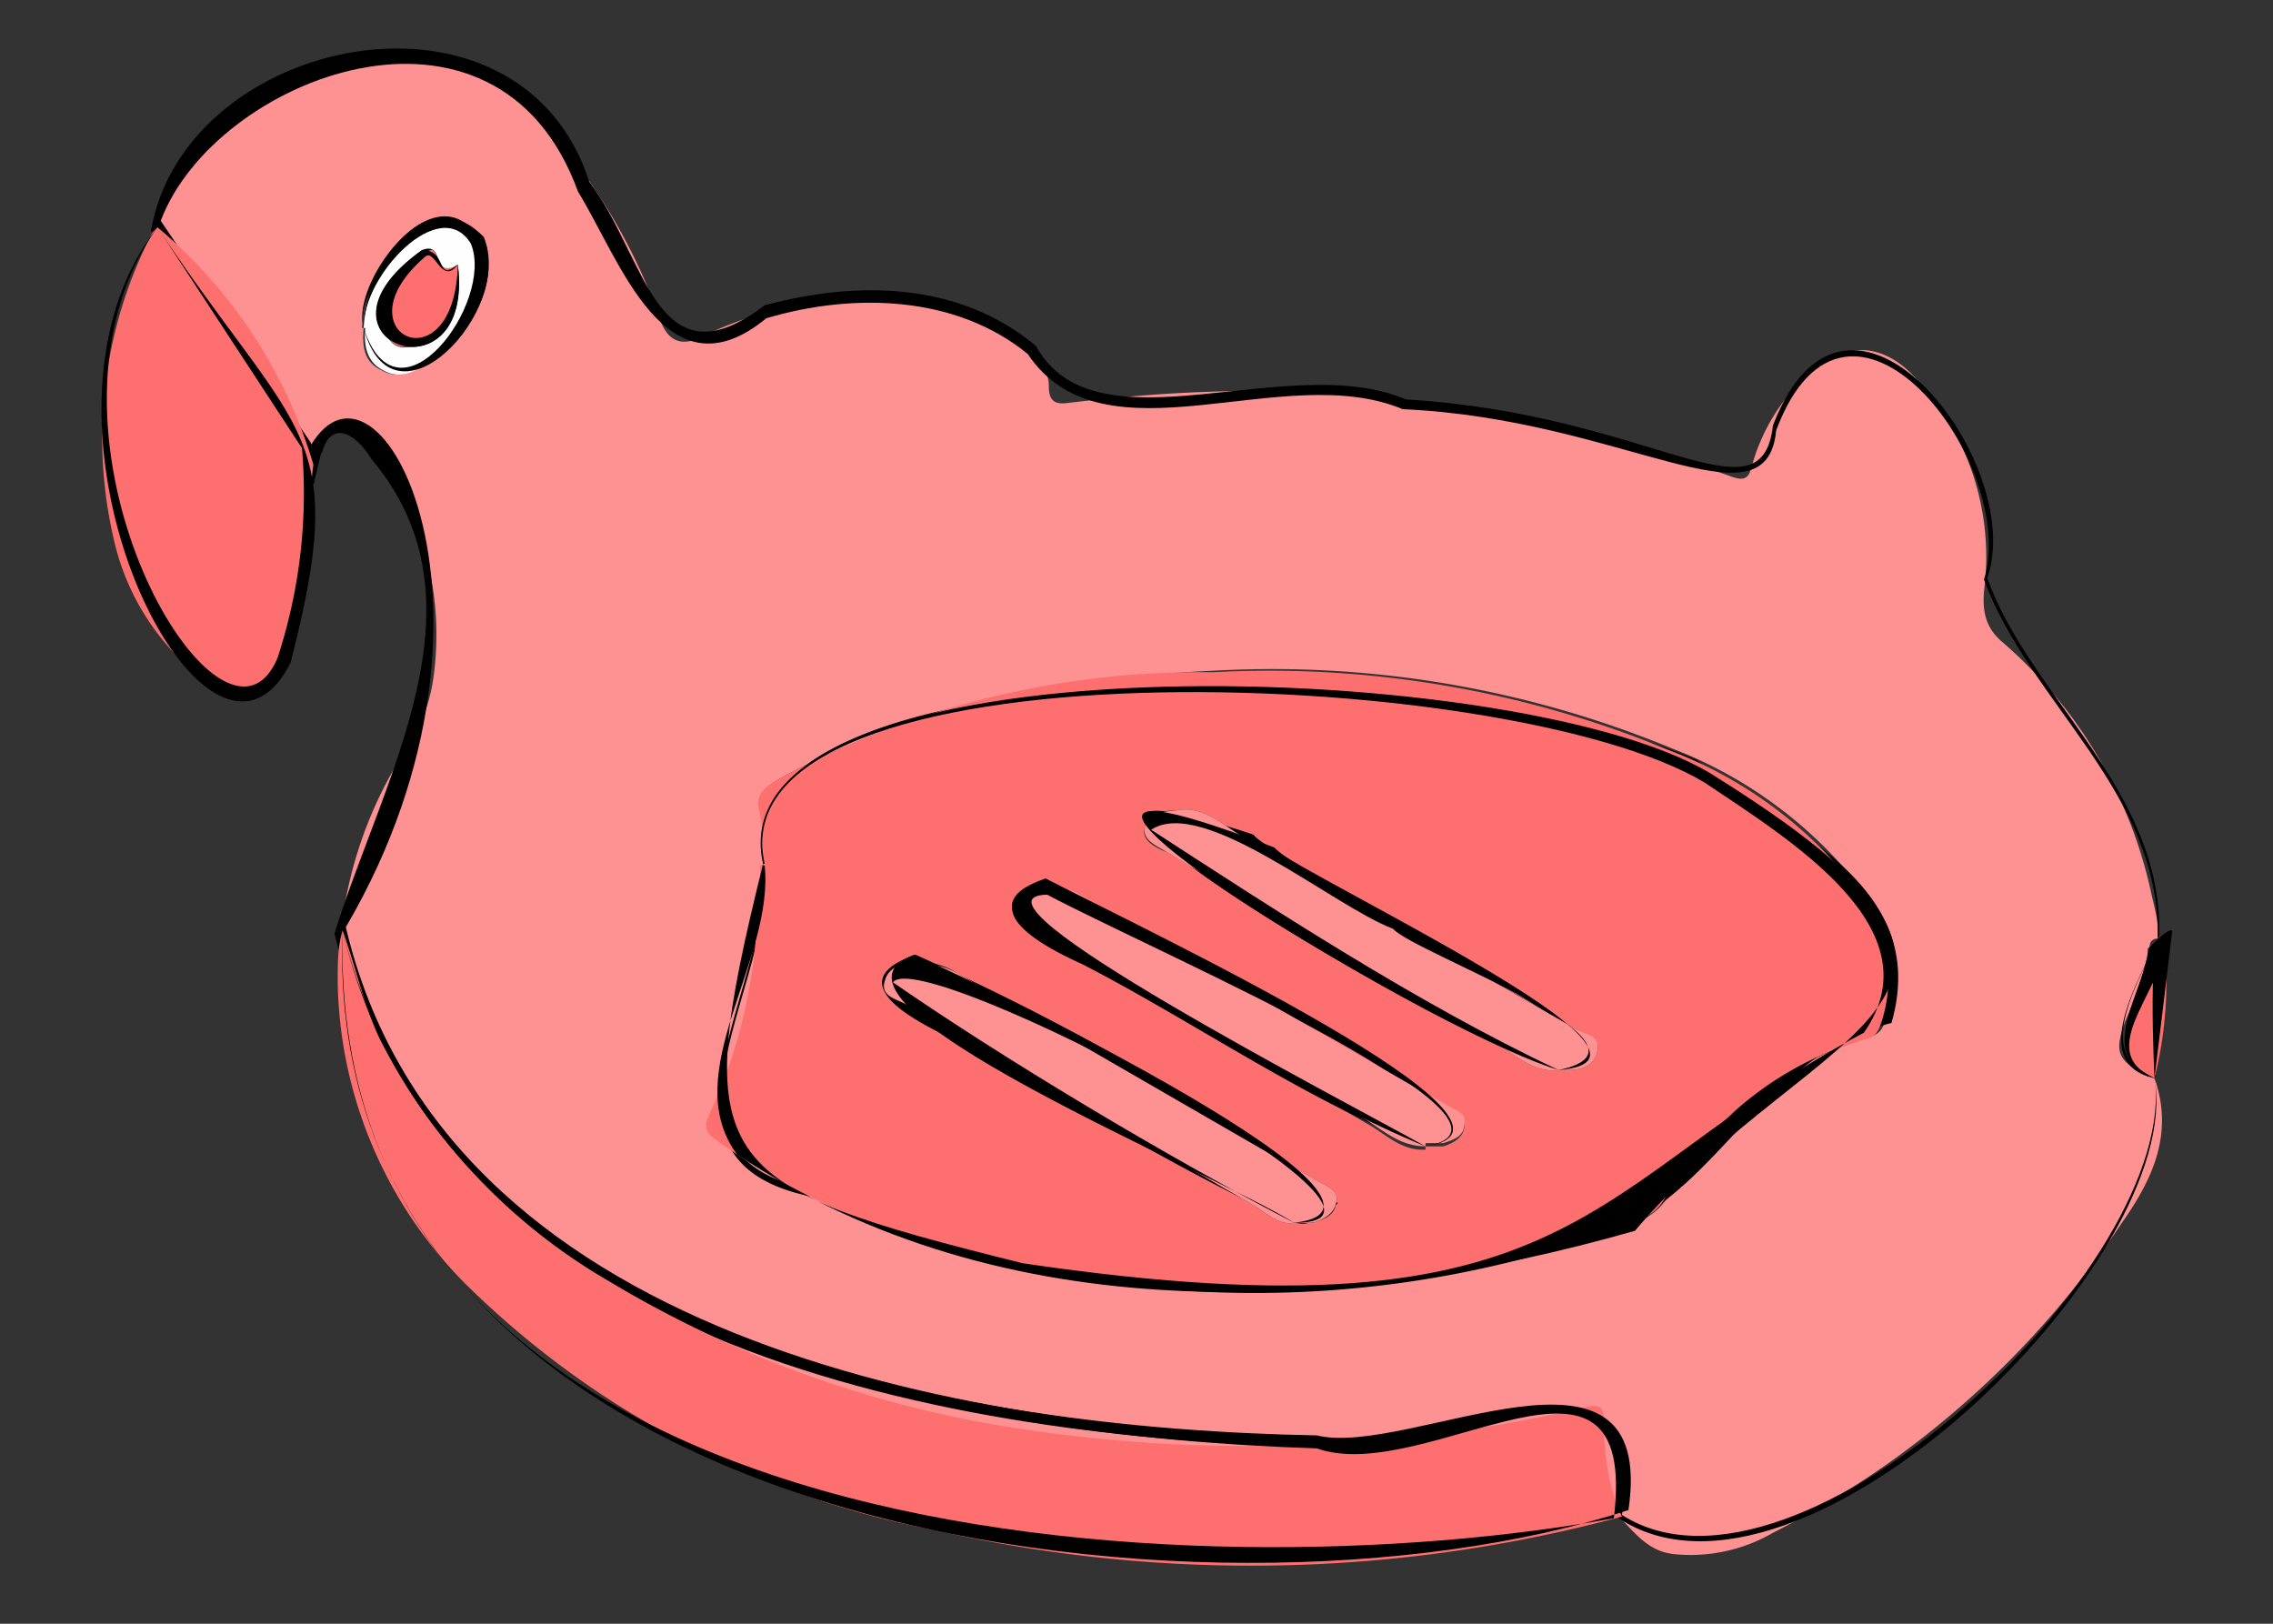 <svg id="Capa_1" data-name="Capa 1" xmlns="http://www.w3.org/2000/svg" version="1.1" viewBox="0 0 1.4 1"><rect x="0" y="0" width="1.4" height="1" fill="#333333" stroke="none"/><defs><style>.cls-1{fill:#fe9191}.cls-1,.cls-2,.cls-3{stroke-width:0}.cls-2{fill:#fe7070}.cls-3{fill:#000}</style></defs><path class="cls-1" d="M1.327.664c.012.034-.001.062-.02.089a.565.565 0 0 1-.215.191.101.101 0 0 1-.062.013C1.015.955 1.007.944.998.935A.136.136 0 0 1 .987.879c0-.01 0-.014-.013-.011a.92.92 0 0 1-.339.014A.697.697 0 0 1 .374.79.356.356 0 0 1 .233.641C.223.619.218.596.21.574A.257.257 0 0 1 .251.46.103.103 0 0 0 .267.417.19.19 0 0 0 .233.28L.228.273C.213.256.202.258.194.279L.192.286.187.275A.312.312 0 0 0 .096.14C.118.088.18.026.254.033A.129.129 0 0 1 .34.082a.355.355 0 0 1 .067.116q.007.018.024.01A.236.236 0 0 1 .59.19a.083.083 0 0 1 .045.026c.006.006.011.013.011.022 0 .011.006.011.013.01C.71.242.761.239.812.242a.915.915 0 0 1 .253.051c.008.003.012.003.014-.006a.12.12 0 0 1 .033-.055c.023-.022.047-.022.068.001a.161.161 0 0 1 .042.131c-.001.013.001.023.012.032a.284.284 0 0 1 .091.154c.002.009.005.019.004.028-.003 0-.005.002-.005.005a.247.247 0 0 1-.015.046c-.007.019-.005.024.014.034h.004zM.47.532c0 .012 0 .025-.002.037a.31.31 0 0 1-.029.116C.435.693.437.697.443.701a.407.407 0 0 0 .073.042.68.68 0 0 0 .491.01.038.038 0 0 0 .021-.017.212.212 0 0 1 .123-.097c.006-.002.009-.005.01-.011.01-.032 0-.06-.018-.085A.27.27 0 0 0 1.03.461.644.644 0 0 0 .749.413a1 1 0 0 0-.11.011.535.535 0 0 0-.156.054C.474.483.466.489.47.5c.003.01.002.021.002.031H.47zM.224.202c-.001.011 0 .021.011.026.01.006.02.001.028-.005C.285.206.297.185.295.157.295.139.279.13.263.139a.076.076 0 0 0-.04.063z"/><path class="cls-3" d="M1.327.664c.02.111-.218.345-.33.271C1.013.808.877.909.811.891.591.886.269.832.206.575.236.478.303.371.229.283.218.265.203.259.198.28V.278L.193.299C.191.283.102.158.093.142.114.021.32-.021.363.112c.035.046.041.127.108.076C.527.173.59.173.638.213.675.28.793.215.866.246c.151.009.219.078.226.016.046-.12.157.023.132.094.026.073.108.13.106.22-.01.024-.044.076-.002.086zm0 0c-.042-.009-.008-.063.002-.086.002-.09-.079-.145-.107-.221.022-.072-.084-.209-.128-.092C1.088.328 1 .258.864.252.79.221.68.288.633.218.589.182.526.18.472.196.41.247.382.16.356.118.306-.02.132.048.099.136l.092.136C.195.281.199.284.187.283c.041-.094.142.09.026.288.06.254.38.308.598.315.062.016.206-.077.188.047.108.069.345-.156.328-.27z"/><path class="cls-3" d="M.47.532c.011.071-.082.18.032.201a.649.649 0 0 0 .467.024c.074-.01.111-.121.188-.131.025-.076-.065-.111-.115-.152C.887.405.441.397.47.532zm0 0C.441.395.89.401 1.045.468c.051.042.145.075.12.162-.088.023-.108.117-.195.136A.657.657 0 0 1 .5.737C.387.714.479.603.469.533H.47zM.224.202C.24.263.3.194.29.157.283.111.218.168.224.202zm0 0C.215.173.275.094.3.157.309.198.238.268.224.202z"/><path class="cls-2" d="M.211.573C.219.595.224.619.234.64a.361.361 0 0 0 .141.149.69.69 0 0 0 .261.092.92.92 0 0 0 .339-.014c.012-.003.013 0 .013.011 0 .02.003.038.011.056a.879.879 0 0 1-.425.008A.56.56 0 0 1 .286.79.269.269 0 0 1 .208.604c0-.011 0-.021.003-.031z"/><path class="cls-3" d="M.211.573c.062.254.382.307.6.311.057.014.21-.076.192.046C.745 1.014.196.949.211.572zm0 0c-.01.39.533.408.783.362C1.01.805.879.916.811.892.592.885.271.829.211.573z"/><path class="cls-2" d="M.097.14a.303.303 0 0 1 .096.146l-.01.089C.181.388.179.401.173.413.164.432.15.436.133.424A.15.15 0 0 1 .071.336.275.275 0 0 1 .094.143L.097.14z"/><path class="cls-3" d="M.097.14c.087.131.119.124.082.268C.128.51.002.261.097.14zm0 0c-.09.126.04.347.074.265A.326.326 0 0 0 .186.276L.097.14z"/><path class="cls-2" d="M1.327.664C1.308.654 1.306.648 1.313.63c.006-.015.012-.03.015-.046 0-.003.002-.005.005-.005a.243.243 0 0 1-.006.085z"/><path class="cls-3" d="M1.327.664c-.039-.013-.004-.057-.004-.08.001 0 .011-.012.015-.011l-.011.091zm0 0s-.005-.101.006-.08c-.003.028-.043.064-.006.08z"/><g><path class="cls-2" d="M.47.532c0-.01 0-.021-.002-.031C.464.489.472.484.481.479A.545.545 0 0 1 .747.414a.644.644 0 0 1 .281.048.265.265 0 0 1 .113.082c.019.025.028.053.018.085-.002.006-.004.01-.01.011a.206.206 0 0 0-.123.097c-.005.009-.012.013-.021.017A.651.651 0 0 1 .842.79.659.659 0 0 1 .514.744.407.407 0 0 1 .441.702C.435.698.433.694.437.686A.315.315 0 0 0 .466.57c0-.012.003-.024.002-.037H.47zm.49.127h.005C.974.659.982.657.984.647.986.638.976.637.971.634A13.81 13.81 0 0 0 .765.515C.753.508.741.496.725.499.717.499.707.501.705.51.703.518.712.522.719.525l.203.118C.934.65.945.661.96.659zM.878.706h.011C.895.704.901.701.902.694.902.687.896.685.892.683L.874.673.667.554A.043.043 0 0 0 .645.548C.636.548.627.55.625.559s.007.012.013.015l.204.118c.011.006.021.017.036.016zM.797.753h.012C.815.751.822.749.823.741.825.733.818.731.813.728L.795.718.589.599A.037.037 0 0 0 .564.593C.556.593.548.596.545.604.542.613.551.615.557.618L.77.741c.009.005.017.014.027.012z"/><path class="cls-3" d="M.47.532C.438.39.931.403 1.053.476c.226.14.066.15-.046.282C.825.81.618.82.454.711.417.661.477.592.471.533H.47zm0 0C.424.718.437.73.63.778c.346.051.345-.05.518-.142.045-.064-.046-.119-.098-.154C.927.408.439.392.471.532H.47z"/><path class="cls-3" d="M.96.659C1.05.652.785.541.767.521.605.46.887.627.96.659zm0 0C.853.619.577.449.772.514c.014.019.28.139.188.145zM.878.706C.943.682.689.578.645.552.598.565.84.685.878.706zm0 0C.808.68.735.629.667.594.654.588.591.56.645.542.701.574.941.68.878.706zM.797.753h.012L.822.741A1.4 1.4 0 0 0 .563.598C.525.617.746.72.796.753zm0 0C.727.722.655.676.587.64.575.634.511.606.564.588.657.63.747.68.824.741.817.747.809.756.798.753z"/></g><g><path d="M.224.202a.076.076 0 0 1 .04-.063C.28.13.295.139.296.157a.074.074 0 0 1-.032.066C.256.229.246.234.236.228.226.223.224.213.225.202zM.282.163C.272.169.271.17.269.158.267.151.264.155.261.156.247.162.236.182.237.198c0 .014.009.02.022.013C.275.203.284.183.282.163z" style="fill:#fefefe;stroke-width:0"/><path class="cls-3" d="M.224.202C.223.172.26.107.298.146.317.192.242.27.224.202zm0 0C.245.267.305.186.29.15.271.119.223.17.224.202z"/><path class="cls-3" d="M.282.163C.267.178.272.153.262.158c-.056.048.017.081.02.005zm0 0C.293.25.181.21.26.154.275.148.265.175.282.163z"/></g><g><path class="cls-1" d="M.96.659C.945.661.934.65.922.643A13.443 13.443 0 0 1 .719.525C.713.521.704.518.705.51.707.5.717.5.725.499c.016-.003.028.009.04.016l.206.119c.006.003.015.004.013.013-.002.01-.01.012-.019.012H.96z"/><path class="cls-3" d="M.96.659C.87.631.557.434.785.522c.018.021.264.13.175.137zm0 0C1.032.644.871.587.858.572.821.558.741.49.709.511.783.559.873.618.96.659z"/></g><g><path class="cls-1" d="M.878.706C.863.706.853.697.842.69L.638.572C.632.568.623.565.625.557.627.548.636.546.645.546c.008 0 .015.002.022.006l.207.119.018.01c.005.003.011.004.01.011C.902.7.895.702.889.704H.878z"/><path class="cls-3" d="M.878.706C.807.677.736.629.667.593.655.587.591.559.644.541.71.575.962.694.878.706zm0 0C.958.692.715.588.645.551.584.552.83.679.878.706z"/></g><g><path class="cls-1" d="M.797.753C.787.755.779.746.77.741L.557.618C.551.615.542.613.545.604.547.596.555.593.564.593s.017.002.025.006l.206.119.018.01c.005.003.012.005.01.013C.821.748.815.751.809.753H.797z"/><path class="cls-3" d="M.797.753C.748.722.487.616.563.588c.048.021.325.156.234.165zm0 0C.896.754.567.581.55.605c.068.047.168.107.247.148z"/></g><g><path class="cls-2" d="M.282.163C.284.184.275.204.259.211.246.217.237.212.237.198c0-.016.01-.036.024-.042C.264.155.267.151.269.158q.003.011.013.005z"/><path class="cls-3" d="M.282.163C.292.25.182.21.26.154c.016 0 .008.02.022.009zm0 0C.272.176.268.153.262.158.207.205.28.24.282.163z"/></g></svg>